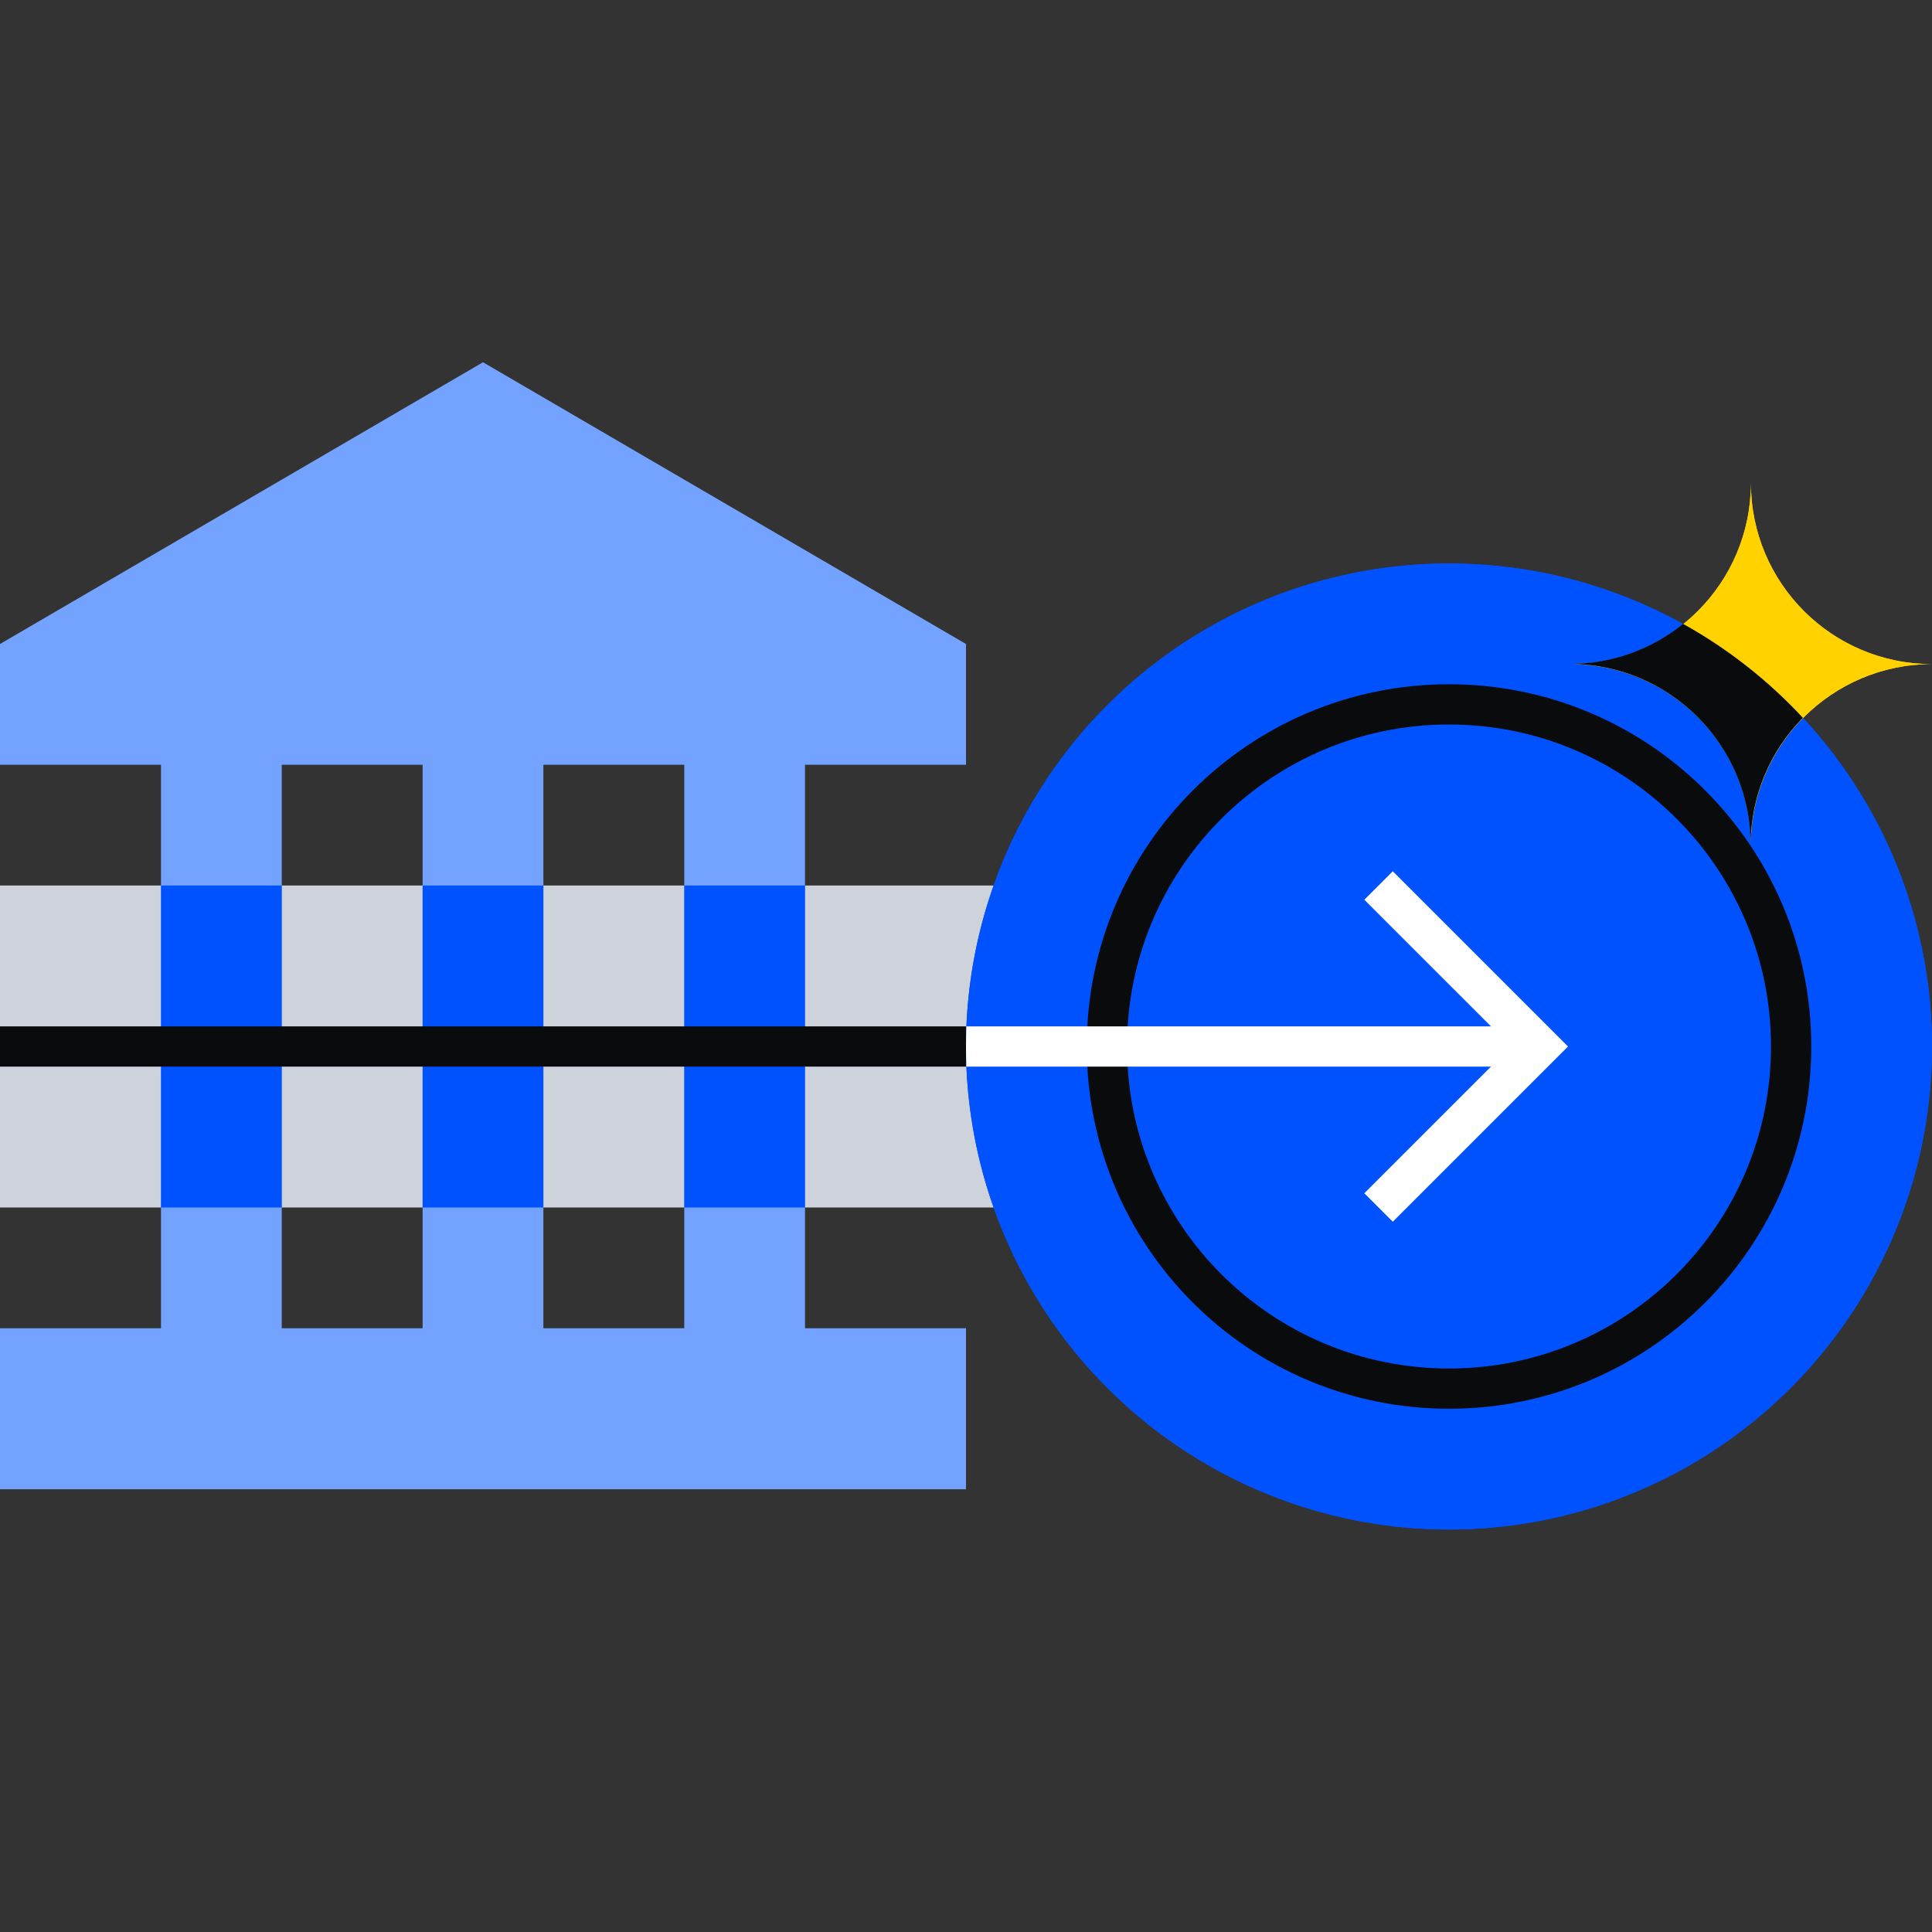 <svg xmlns="http://www.w3.org/2000/svg" width="96" height="96" viewBox="0 0 96 96" fill="none">
  <rect x="0" y="0" width="96" height="96" fill="#333333" stroke="none"/>
  <g clip-path="url(#clip0_62_24205)">
    <rect x="62" y="44" width="16" height="62" transform="rotate(90 62 44)" fill="#CED2DB" />
    <circle cx="72" cy="52" r="24" fill="#0052FF" />
    <rect x="8" y="36" width="6" height="32" fill="#73A2FF" />
    <rect x="21" y="36" width="6" height="32" fill="#73A2FF" />
    <rect x="34" y="36" width="6" height="32" fill="#73A2FF" />
    <rect x="8" y="44" width="6" height="16" fill="#0052FF" />
    <rect x="21" y="44" width="6" height="16" fill="#0052FF" />
    <rect x="34" y="44" width="6" height="16" fill="#0052FF" />
    <path d="M24 18L48 32V38H0V32L24 18Z" fill="#73A2FF" />
    <rect y="66" width="48" height="8" fill="#73A2FF" />
    <path
      d="M96 32.999C91.029 32.999 87.001 37.029 87.001 42C87.001 37.029 82.971 32.999 78 32.999C82.971 32.999 87.001 28.97 87.001 24C87.001 28.97 91.029 32.999 96 32.999Z"
      fill="#FFD200" />
    <circle cx="72" cy="52" r="24" fill="#0052FF" />
    <path
      d="M96 32.999C91.029 32.999 87.001 37.029 87.001 42C87.001 37.029 82.971 32.999 78 32.999C82.971 32.999 87.001 28.97 87.001 24C87.001 28.97 91.029 32.999 96 32.999Z"
      fill="#FFD200" />
    <path fill-rule="evenodd" clip-rule="evenodd"
      d="M48 53L-1.74846e-07 53L0 51L47.999 51C47.999 51.155 48 51.311 48 51.462C48 51.743 48 52.127 48 52.538C48 52.689 48 52.845 48 53Z"
      fill="#0A0B0D" />
    <path fill-rule="evenodd" clip-rule="evenodd"
      d="M90 52C90 61.941 81.941 70 72 70C62.059 70 54 61.941 54 52C54 42.059 62.059 34 72 34C81.941 34 90 42.059 90 52ZM72 68C80.837 68 88 60.837 88 52C88 43.163 80.837 36 72 36C63.163 36 56 43.163 56 52C56 60.837 63.163 68 72 68Z"
      fill="#0A0B0D" />
    <path
      d="M48.02 53C48.007 52.668 48 52.335 48 52C48 51.665 48.007 51.332 48.02 51H74.086L67.793 44.707L69.207 43.293L77.914 52L69.207 60.707L67.793 59.293L74.086 53H48.02Z"
      fill="white" />
    <path
      d="M89.583 35.668C87.979 37.293 86.989 39.526 86.989 41.99C86.989 37.019 82.96 32.99 77.988 32.99C80.126 32.99 82.09 32.245 83.633 31C85.858 32.236 87.865 33.816 89.583 35.668Z"
      fill="#0A0B0D" />
  </g>
  <defs>
    <clipPath id="clip0_62_24205">
      <rect width="96" height="96" fill="white" />
    </clipPath>
  </defs>
</svg>